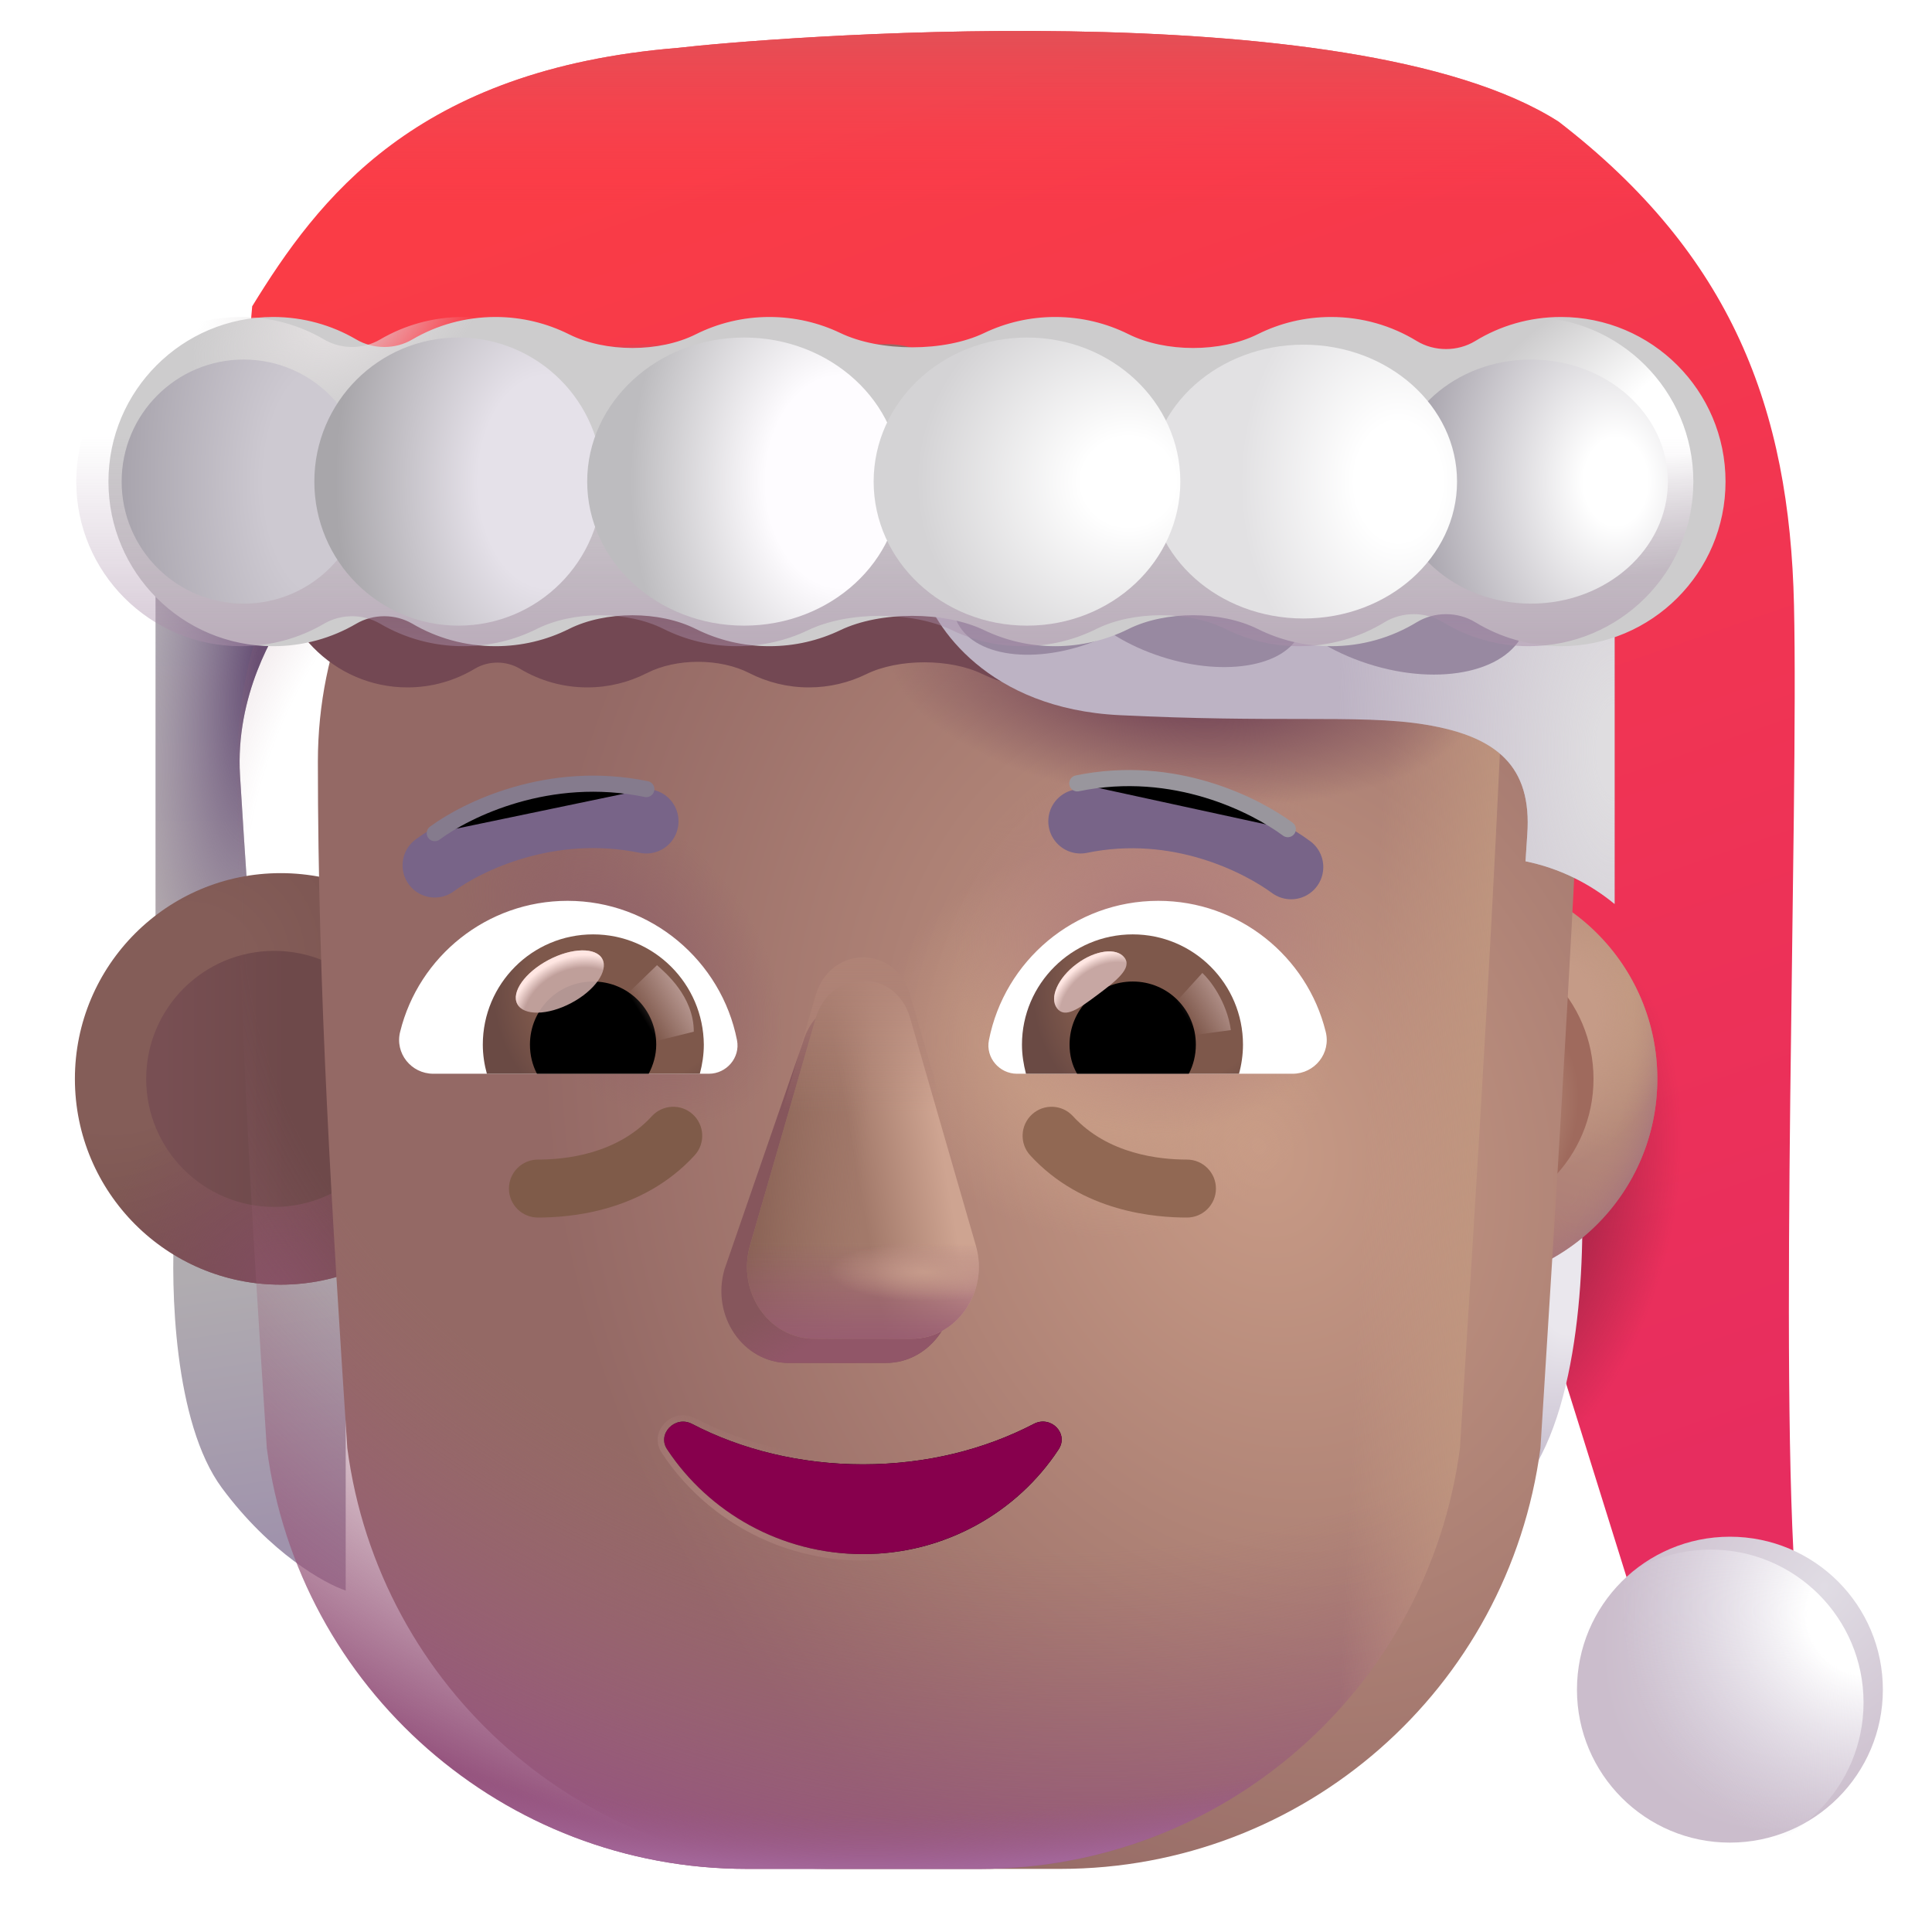 <svg viewBox="1 1 30 30" xmlns="http://www.w3.org/2000/svg">
<g filter="url(#filter0_ii_3987_24181)">
<path d="M11.532 2.243C7.443 2.575 5.938 4.593 4.916 6.256L4.746 8.214L19.725 9.956L23.246 16.346L26.352 26.294H28.893C28.619 22.919 28.929 14.099 28.857 10.894C28.789 7.847 27.892 5.46 25.202 3.389C21.963 1.318 12.729 2.102 11.532 2.243Z" fill="url(#paint0_linear_3987_24181)"/>
<path d="M11.532 2.243C7.443 2.575 5.938 4.593 4.916 6.256L4.746 8.214L19.725 9.956L23.246 16.346L26.352 26.294H28.893C28.619 22.919 28.929 14.099 28.857 10.894C28.789 7.847 27.892 5.46 25.202 3.389C21.963 1.318 12.729 2.102 11.532 2.243Z" fill="url(#paint1_linear_3987_24181)"/>
<path d="M11.532 2.243C7.443 2.575 5.938 4.593 4.916 6.256L4.746 8.214L19.725 9.956L23.246 16.346L26.352 26.294H28.893C28.619 22.919 28.929 14.099 28.857 10.894C28.789 7.847 27.892 5.46 25.202 3.389C21.963 1.318 12.729 2.102 11.532 2.243Z" fill="url(#paint2_radial_3987_24181)"/>
</g>
<path d="M4.727 13.042C4.652 11.805 5.256 10.805 5.501 10.472L3.415 9.323V16.761H4.977C4.925 16.037 4.802 14.28 4.727 13.042Z" fill="url(#paint3_linear_3987_24181)"/>
<path d="M4.727 13.042C4.652 11.805 5.256 10.805 5.501 10.472L3.415 9.323V16.761H4.977C4.925 16.037 4.802 14.28 4.727 13.042Z" fill="url(#paint4_radial_3987_24181)"/>
<path d="M22.632 25.68L22.687 20.117L25.5 18.648C25.625 19.659 25.662 22.161 24.937 23.586C24.212 25.011 23.091 25.565 22.632 25.68Z" fill="url(#paint5_radial_3987_24181)"/>
<path d="M22.632 25.68L22.687 20.117L25.5 18.648C25.625 19.659 25.662 22.161 24.937 23.586C24.212 25.011 23.091 25.565 22.632 25.68Z" fill="url(#paint6_radial_3987_24181)"/>
<path d="M4.446 24.105C3.696 23.092 3.65 20.985 3.708 20.058H6.368V25.698C6.04 25.589 5.196 25.117 4.446 24.105Z" fill="url(#paint7_linear_3987_24181)"/>
<g filter="url(#filter1_i_3987_24181)">
<circle cx="27.562" cy="27.437" r="2.375" fill="url(#paint8_radial_3987_24181)"/>
</g>
<circle cx="27.562" cy="27.437" r="2.375" fill="url(#paint9_radial_3987_24181)"/>
<g filter="url(#filter2_i_3987_24181)">
<circle cx="5.258" cy="17.753" r="3.195" fill="url(#paint10_radial_3987_24181)"/>
<circle cx="5.258" cy="17.753" r="3.195" fill="url(#paint11_radial_3987_24181)"/>
</g>
<circle cx="23.54" cy="17.753" r="3.195" fill="url(#paint12_radial_3987_24181)"/>
<circle cx="23.54" cy="17.753" r="3.195" fill="url(#paint13_radial_3987_24181)"/>
<circle cx="23.54" cy="17.753" r="3.195" fill="url(#paint14_radial_3987_24181)"/>
<g filter="url(#filter3_f_3987_24181)">
<circle cx="5.258" cy="17.753" r="1.988" fill="url(#paint15_linear_3987_24181)"/>
</g>
<g filter="url(#filter4_f_3987_24181)">
<circle cx="23.54" cy="17.753" r="2.204" fill="url(#paint16_radial_3987_24181)"/>
</g>
<g filter="url(#filter5_i_3987_24181)">
<path d="M5.143 23.486C5.637 27.231 8.824 30.02 12.597 30.02H16.216C19.989 30.02 23.177 27.231 23.67 23.486C23.896 19.872 24.124 16.274 24.292 12.662C24.272 11.191 23.112 9.977 21.647 9.915H18.961C17.129 9.915 15.471 8.835 14.718 7.147C14.525 6.664 14.057 6.345 13.538 6.345H11.096C7.556 6.345 4.686 9.246 4.686 12.827C4.686 16.396 4.909 19.908 5.143 23.486Z" fill="url(#paint17_radial_3987_24181)"/>
</g>
<path d="M5.143 23.486C5.637 27.231 8.824 30.02 12.597 30.02H16.216C19.989 30.02 23.177 27.231 23.67 23.486C23.896 19.872 24.124 16.274 24.292 12.662C24.272 11.191 23.112 9.977 21.647 9.915H18.961C17.129 9.915 15.471 8.835 14.718 7.147C14.525 6.664 14.057 6.345 13.538 6.345H11.096C7.556 6.345 4.686 9.246 4.686 12.827C4.686 16.396 4.909 19.908 5.143 23.486Z" fill="url(#paint18_radial_3987_24181)"/>
<path d="M5.143 23.486C5.637 27.231 8.824 30.02 12.597 30.02H16.216C19.989 30.02 23.177 27.231 23.67 23.486C23.896 19.872 24.124 16.274 24.292 12.662C24.272 11.191 23.112 9.977 21.647 9.915H18.961C17.129 9.915 15.471 8.835 14.718 7.147C14.525 6.664 14.057 6.345 13.538 6.345H11.096C7.556 6.345 4.686 9.246 4.686 12.827C4.686 16.396 4.909 19.908 5.143 23.486Z" fill="url(#paint19_linear_3987_24181)"/>
<path d="M5.143 23.486C5.637 27.231 8.824 30.02 12.597 30.02H16.216C19.989 30.02 23.177 27.231 23.67 23.486C23.896 19.872 24.124 16.274 24.292 12.662C24.272 11.191 23.112 9.977 21.647 9.915H18.961C17.129 9.915 15.471 8.835 14.718 7.147C14.525 6.664 14.057 6.345 13.538 6.345H11.096C7.556 6.345 4.686 9.246 4.686 12.827C4.686 16.396 4.909 19.908 5.143 23.486Z" fill="url(#paint20_radial_3987_24181)"/>
<path d="M5.143 23.486C5.637 27.231 8.824 30.02 12.597 30.02H16.216C19.989 30.02 23.177 27.231 23.67 23.486C23.896 19.872 24.124 16.274 24.292 12.662C24.272 11.191 23.112 9.977 21.647 9.915H18.961C17.129 9.915 15.471 8.835 14.718 7.147C14.525 6.664 14.057 6.345 13.538 6.345H11.096C7.556 6.345 4.686 9.246 4.686 12.827C4.686 16.396 4.909 19.908 5.143 23.486Z" fill="url(#paint21_radial_3987_24181)"/>
<path d="M5.143 23.486C5.637 27.231 8.824 30.02 12.597 30.02H16.216C19.989 30.02 23.177 27.231 23.67 23.486C23.896 19.872 24.124 16.274 24.292 12.662C24.272 11.191 23.112 9.977 21.647 9.915H18.961C17.129 9.915 15.471 8.835 14.718 7.147C14.525 6.664 14.057 6.345 13.538 6.345H11.096C7.556 6.345 4.686 9.246 4.686 12.827C4.686 16.396 4.909 19.908 5.143 23.486Z" fill="url(#paint22_radial_3987_24181)"/>
<path d="M5.143 23.486C5.637 27.231 8.824 30.02 12.597 30.02H16.216C19.989 30.02 23.177 27.231 23.67 23.486C23.896 19.872 24.124 16.274 24.292 12.662C24.272 11.191 23.112 9.977 21.647 9.915H18.961C17.129 9.915 15.471 8.835 14.718 7.147C14.525 6.664 14.057 6.345 13.538 6.345H11.096C7.556 6.345 4.686 9.246 4.686 12.827C4.686 16.396 4.909 19.908 5.143 23.486Z" fill="url(#paint23_radial_3987_24181)"/>
<path d="M5.143 23.486C5.637 27.231 8.824 30.02 12.597 30.02H16.216C19.989 30.02 23.177 27.231 23.67 23.486C23.896 19.872 24.124 16.274 24.292 12.662C24.272 11.191 23.112 9.977 21.647 9.915H18.961C17.129 9.915 15.471 8.835 14.718 7.147C14.525 6.664 14.057 6.345 13.538 6.345H11.096C7.556 6.345 4.686 9.246 4.686 12.827C4.686 16.396 4.909 19.908 5.143 23.486Z" fill="url(#paint24_radial_3987_24181)"/>
<g filter="url(#filter6_f_3987_24181)">
<path d="M13.467 17.187L12.249 20.713C12.041 21.439 12.54 22.164 13.248 22.164H14.756C15.463 22.164 15.963 21.427 15.755 20.713L14.735 17.187C14.517 16.405 13.696 16.405 13.467 17.187Z" fill="#86565C"/>
<path d="M13.467 17.187L12.249 20.713C12.041 21.439 12.54 22.164 13.248 22.164H14.756C15.463 22.164 15.963 21.427 15.755 20.713L14.735 17.187C14.517 16.405 13.696 16.405 13.467 17.187Z" fill="url(#paint25_linear_3987_24181)"/>
</g>
<g filter="url(#filter7_f_3987_24181)">
<path d="M13.666 16.811L12.647 20.337C12.439 21.063 12.938 21.788 13.645 21.788H15.154C15.861 21.788 16.361 21.052 16.152 20.337L15.133 16.811C14.915 16.03 13.895 16.03 13.666 16.811Z" fill="url(#paint26_linear_3987_24181)"/>
<path d="M13.666 16.811L12.647 20.337C12.439 21.063 12.938 21.788 13.645 21.788H15.154C15.861 21.788 16.361 21.052 16.152 20.337L15.133 16.811C14.915 16.03 13.895 16.03 13.666 16.811Z" fill="url(#paint27_linear_3987_24181)"/>
<path d="M13.666 16.811L12.647 20.337C12.439 21.063 12.938 21.788 13.645 21.788H15.154C15.861 21.788 16.361 21.052 16.152 20.337L15.133 16.811C14.915 16.03 13.895 16.03 13.666 16.811Z" fill="url(#paint28_linear_3987_24181)"/>
<path d="M13.666 16.811L12.647 20.337C12.439 21.063 12.938 21.788 13.645 21.788H15.154C15.861 21.788 16.361 21.052 16.152 20.337L15.133 16.811C14.915 16.03 13.895 16.03 13.666 16.811Z" fill="url(#paint29_radial_3987_24181)"/>
</g>
<g filter="url(#filter8_f_3987_24181)">
<path d="M13.666 16.453L12.647 19.979C12.439 20.704 12.938 21.43 13.645 21.43H15.154C15.861 21.43 16.361 20.693 16.152 19.979L15.133 16.453C14.915 15.671 13.895 15.671 13.666 16.453Z" fill="url(#paint30_linear_3987_24181)"/>
</g>
<g filter="url(#filter9_f_3987_24181)">
<path d="M14.399 23.738C13.426 23.738 12.511 23.509 11.741 23.108C11.479 22.975 11.196 23.271 11.362 23.509C12.004 24.483 13.124 25.132 14.399 25.132C15.674 25.132 16.794 24.483 17.436 23.509C17.602 23.261 17.32 22.975 17.057 23.108C16.288 23.509 15.382 23.738 14.399 23.738Z" stroke="url(#paint31_radial_3987_24181)" stroke-width="0.2"/>
</g>
<path d="M14.399 23.738C13.426 23.738 12.511 23.509 11.741 23.108C11.479 22.975 11.196 23.271 11.362 23.509C12.004 24.483 13.124 25.132 14.399 25.132C15.674 25.132 16.794 24.483 17.436 23.509C17.602 23.261 17.32 22.975 17.057 23.108C16.288 23.509 15.382 23.738 14.399 23.738Z" fill="#87004D"/>
<path d="M18.986 14.988C20.239 14.988 21.297 15.852 21.585 17.019C21.671 17.354 21.414 17.673 21.072 17.673H16.792C16.519 17.673 16.302 17.424 16.356 17.151C16.597 15.922 17.679 14.988 18.986 14.988Z" fill="white"/>
<path d="M18.589 15.509C19.538 15.509 20.301 16.28 20.301 17.221C20.301 17.377 20.278 17.533 20.239 17.673H16.931C16.893 17.525 16.869 17.377 16.869 17.221C16.869 16.28 17.64 15.509 18.589 15.509Z" fill="url(#paint32_radial_3987_24181)"/>
<path d="M17.608 17.221C17.608 16.677 18.044 16.241 18.589 16.241C19.134 16.241 19.569 16.677 19.569 17.221C19.569 17.385 19.53 17.54 19.46 17.673H17.725C17.647 17.54 17.608 17.385 17.608 17.221Z" fill="black"/>
<g filter="url(#filter10_f_3987_24181)">
<path d="M18.462 15.872C18.584 16.035 18.329 16.233 18.039 16.45C17.75 16.666 17.535 16.819 17.413 16.656C17.291 16.493 17.427 16.185 17.717 15.969C18.006 15.752 18.34 15.709 18.462 15.872Z" fill="#C7A7A3"/>
<path d="M18.462 15.872C18.584 16.035 18.329 16.233 18.039 16.45C17.75 16.666 17.535 16.819 17.413 16.656C17.291 16.493 17.427 16.185 17.717 15.969C18.006 15.752 18.34 15.709 18.462 15.872Z" fill="url(#paint33_radial_3987_24181)"/>
</g>
<g filter="url(#filter11_f_3987_24181)">
<path d="M20.113 16.995C20.05 16.553 19.791 16.22 19.67 16.108L19.172 16.655L19.396 17.092L20.113 16.995Z" fill="url(#paint34_linear_3987_24181)"/>
</g>
<path d="M9.813 14.988C8.56 14.988 7.502 15.852 7.214 17.019C7.128 17.354 7.385 17.673 7.728 17.673H12.008C12.28 17.673 12.498 17.424 12.444 17.151C12.202 15.922 11.113 14.988 9.813 14.988Z" fill="white"/>
<path d="M10.21 15.509C9.26 15.509 8.497 16.28 8.497 17.221C8.497 17.377 8.521 17.533 8.56 17.673H11.867C11.906 17.525 11.929 17.377 11.929 17.221C11.922 16.28 11.159 15.509 10.21 15.509Z" fill="url(#paint35_radial_3987_24181)"/>
<path d="M11.19 17.221C11.19 16.677 10.754 16.241 10.209 16.241C9.664 16.241 9.229 16.677 9.229 17.221C9.229 17.385 9.268 17.54 9.338 17.673H11.073C11.143 17.54 11.19 17.385 11.19 17.221Z" fill="black"/>
<g filter="url(#filter12_f_3987_24181)">
<path d="M11.773 17.02C11.773 16.467 11.324 16.098 11.202 15.987L10.649 16.521L10.989 17.214L11.773 17.02Z" fill="url(#paint36_linear_3987_24181)"/>
</g>
<g filter="url(#filter13_f_3987_24181)">
<ellipse cx="9.693" cy="16.241" rx="0.747" ry="0.378" transform="rotate(-27.914 9.693 16.241)" fill="#C7A7A3" fill-opacity="0.9"/>
<ellipse cx="9.693" cy="16.241" rx="0.747" ry="0.378" transform="rotate(-27.914 9.693 16.241)" fill="url(#paint37_radial_3987_24181)"/>
</g>
<g filter="url(#filter14_i_3987_24181)">
<path d="M7.751 13.937C8.246 13.572 9.521 12.941 11.036 13.253" stroke="#786488" stroke-linecap="round"/>
</g>
<g filter="url(#filter15_f_3987_24181)">
<path d="M7.751 13.937C8.246 13.572 9.521 12.941 11.036 13.253" stroke="#857B8D" stroke-width="0.25" stroke-linecap="round"/>
</g>
<g filter="url(#filter16_i_3987_24181)">
<path d="M21.048 13.964C20.553 13.6 19.294 12.941 17.778 13.253" stroke="#786488" stroke-linecap="round"/>
</g>
<g filter="url(#filter17_f_3987_24181)">
<path d="M20.997 13.875C20.502 13.51 19.243 12.851 17.728 13.164" stroke="#99969D" stroke-width="0.25" stroke-linecap="round"/>
</g>
<path fill-rule="evenodd" clip-rule="evenodd" d="M11.758 18.304C11.941 18.472 11.954 18.757 11.786 18.94C10.972 19.829 9.826 19.906 9.353 19.906C9.104 19.906 8.903 19.705 8.903 19.456C8.903 19.208 9.104 19.006 9.353 19.006C9.77 19.006 10.577 18.927 11.122 18.332C11.29 18.149 11.575 18.136 11.758 18.304Z" fill="#7F5B49"/>
<path fill-rule="evenodd" clip-rule="evenodd" d="M17.025 18.304C16.842 18.472 16.829 18.757 16.997 18.94C17.811 19.829 18.957 19.906 19.431 19.906C19.679 19.906 19.881 19.705 19.881 19.456C19.881 19.208 19.679 19.006 19.431 19.006C19.014 19.006 18.206 18.927 17.661 18.332C17.493 18.149 17.209 18.136 17.025 18.304Z" fill="#916853"/>
<g filter="url(#filter18_f_3987_24181)">
<path d="M9.075 11.385C8.861 11.257 8.585 11.257 8.371 11.385C8.064 11.569 7.707 11.674 7.326 11.674C6.184 11.674 5.258 10.727 5.258 9.558C5.258 8.39 6.184 7.442 7.326 7.442C7.707 7.442 8.064 7.548 8.371 7.732C8.585 7.86 8.861 7.86 9.075 7.732C9.382 7.548 9.739 7.442 10.12 7.442C10.452 7.442 10.766 7.522 11.044 7.665C11.501 7.899 12.178 7.899 12.636 7.665C12.914 7.522 13.228 7.442 13.56 7.442C13.879 7.442 14.182 7.516 14.452 7.649C14.952 7.894 15.758 7.894 16.258 7.649C16.528 7.516 16.831 7.442 17.15 7.442C17.481 7.442 17.793 7.522 18.071 7.663C18.535 7.9 19.231 7.9 19.695 7.663C19.973 7.522 20.285 7.442 20.616 7.442C21.01 7.442 21.378 7.555 21.692 7.751C21.913 7.889 22.206 7.889 22.427 7.751C22.741 7.555 23.109 7.442 23.503 7.442C24.645 7.442 25.571 8.39 25.571 9.558C25.571 10.727 24.645 11.674 23.503 11.674C23.109 11.674 22.741 11.562 22.427 11.366C22.206 11.227 21.913 11.227 21.692 11.366C21.378 11.562 21.01 11.674 20.616 11.674C20.285 11.674 19.973 11.595 19.695 11.453C19.231 11.217 18.535 11.217 18.071 11.453C17.793 11.595 17.481 11.674 17.15 11.674C16.831 11.674 16.528 11.6 16.258 11.468C15.758 11.223 14.952 11.223 14.452 11.468C14.182 11.6 13.879 11.674 13.56 11.674C13.228 11.674 12.914 11.594 12.636 11.452C12.178 11.218 11.501 11.218 11.044 11.452C10.766 11.594 10.452 11.674 10.12 11.674C9.739 11.674 9.382 11.569 9.075 11.385Z" fill="#734853"/>
</g>
<g filter="url(#filter19_i_3987_24181)">
<path d="M14.821 10.355C14.993 10.98 15.846 12.255 17.883 12.355C19.067 12.413 19.964 12.414 20.684 12.414C21.515 12.415 22.111 12.415 22.641 12.503C23.728 12.683 24.294 13.136 24.215 14.214C24.206 14.346 24.197 14.483 24.188 14.624C24.706 14.73 25.178 14.962 25.571 15.286V9.23H14.821V10.355Z" fill="#BDB3C4"/>
<path d="M14.821 10.355C14.993 10.98 15.846 12.255 17.883 12.355C19.067 12.413 19.964 12.414 20.684 12.414C21.515 12.415 22.111 12.415 22.641 12.503C23.728 12.683 24.294 13.136 24.215 14.214C24.206 14.346 24.197 14.483 24.188 14.624C24.706 14.73 25.178 14.962 25.571 15.286V9.23H14.821V10.355Z" fill="url(#paint38_radial_3987_24181)"/>
</g>
<g filter="url(#filter20_f_3987_24181)">
<ellipse cx="19.363" cy="10.181" rx="1.068" ry="1.936" transform="rotate(-72.126 19.363 10.181)" fill="#9889A1"/>
</g>
<g filter="url(#filter21_f_3987_24181)">
<ellipse cx="17.634" cy="9.881" rx="1.136" ry="1.936" transform="rotate(-112.601 17.634 9.881)" fill="#9889A1"/>
</g>
<g filter="url(#filter22_f_3987_24181)">
<ellipse cx="22.635" cy="10.088" rx="1.281" ry="2.154" transform="rotate(-72.126 22.635 10.088)" fill="#9889A1"/>
</g>
<g filter="url(#filter23_iii_3987_24181)">
<path d="M6.903 10.685C6.638 10.53 6.297 10.53 6.032 10.685C5.653 10.907 5.212 11.034 4.741 11.034C3.329 11.034 2.184 9.89 2.184 8.478C2.184 7.066 3.329 5.922 4.741 5.922C5.212 5.922 5.653 6.049 6.032 6.271C6.297 6.427 6.638 6.427 6.903 6.271C7.281 6.049 7.723 5.922 8.194 5.922C8.604 5.922 8.992 6.019 9.336 6.191C9.901 6.474 10.739 6.474 11.304 6.191C11.648 6.019 12.036 5.922 12.446 5.922C12.841 5.922 13.215 6.011 13.549 6.171C14.167 6.467 15.164 6.467 15.782 6.171C16.116 6.011 16.489 5.922 16.884 5.922C17.293 5.922 17.68 6.018 18.023 6.189C18.596 6.475 19.457 6.475 20.031 6.189C20.373 6.018 20.76 5.922 21.169 5.922C21.656 5.922 22.111 6.058 22.499 6.295C22.773 6.462 23.134 6.462 23.408 6.295C23.795 6.058 24.251 5.922 24.738 5.922C26.149 5.922 27.294 7.066 27.294 8.478C27.294 9.89 26.149 11.034 24.738 11.034C24.251 11.034 23.795 10.898 23.408 10.662C23.134 10.495 22.773 10.495 22.499 10.662C22.111 10.898 21.656 11.034 21.169 11.034C20.76 11.034 20.373 10.938 20.031 10.767C19.457 10.482 18.596 10.482 18.023 10.767C17.68 10.938 17.293 11.034 16.884 11.034C16.489 11.034 16.116 10.945 15.782 10.785C15.164 10.489 14.167 10.489 13.549 10.785C13.215 10.945 12.841 11.034 12.446 11.034C12.036 11.034 11.648 10.938 11.304 10.766C10.739 10.483 9.901 10.483 9.336 10.766C8.992 10.938 8.604 11.034 8.194 11.034C7.723 11.034 7.281 10.907 6.903 10.685Z" fill="#CDCCCD"/>
</g>
<path d="M6.903 10.685C6.638 10.53 6.297 10.53 6.032 10.685C5.653 10.907 5.212 11.034 4.741 11.034C3.329 11.034 2.184 9.89 2.184 8.478C2.184 7.066 3.329 5.922 4.741 5.922C5.212 5.922 5.653 6.049 6.032 6.271C6.297 6.427 6.638 6.427 6.903 6.271C7.281 6.049 7.723 5.922 8.194 5.922C8.604 5.922 8.992 6.019 9.336 6.191C9.901 6.474 10.739 6.474 11.304 6.191C11.648 6.019 12.036 5.922 12.446 5.922C12.841 5.922 13.215 6.011 13.549 6.171C14.167 6.467 15.164 6.467 15.782 6.171C16.116 6.011 16.489 5.922 16.884 5.922C17.293 5.922 17.68 6.018 18.023 6.189C18.596 6.475 19.457 6.475 20.031 6.189C20.373 6.018 20.76 5.922 21.169 5.922C21.656 5.922 22.111 6.058 22.499 6.295C22.773 6.462 23.134 6.462 23.408 6.295C23.795 6.058 24.251 5.922 24.738 5.922C26.149 5.922 27.294 7.066 27.294 8.478C27.294 9.89 26.149 11.034 24.738 11.034C24.251 11.034 23.795 10.898 23.408 10.662C23.134 10.495 22.773 10.495 22.499 10.662C22.111 10.898 21.656 11.034 21.169 11.034C20.76 11.034 20.373 10.938 20.031 10.767C19.457 10.482 18.596 10.482 18.023 10.767C17.68 10.938 17.293 11.034 16.884 11.034C16.489 11.034 16.116 10.945 15.782 10.785C15.164 10.489 14.167 10.489 13.549 10.785C13.215 10.945 12.841 11.034 12.446 11.034C12.036 11.034 11.648 10.938 11.304 10.766C10.739 10.483 9.901 10.483 9.336 10.766C8.992 10.938 8.604 11.034 8.194 11.034C7.723 11.034 7.281 10.907 6.903 10.685Z" fill="url(#paint39_radial_3987_24181)"/>
<path d="M6.903 10.685C6.638 10.53 6.297 10.53 6.032 10.685C5.653 10.907 5.212 11.034 4.741 11.034C3.329 11.034 2.184 9.89 2.184 8.478C2.184 7.066 3.329 5.922 4.741 5.922C5.212 5.922 5.653 6.049 6.032 6.271C6.297 6.427 6.638 6.427 6.903 6.271C7.281 6.049 7.723 5.922 8.194 5.922C8.604 5.922 8.992 6.019 9.336 6.191C9.901 6.474 10.739 6.474 11.304 6.191C11.648 6.019 12.036 5.922 12.446 5.922C12.841 5.922 13.215 6.011 13.549 6.171C14.167 6.467 15.164 6.467 15.782 6.171C16.116 6.011 16.489 5.922 16.884 5.922C17.293 5.922 17.68 6.018 18.023 6.189C18.596 6.475 19.457 6.475 20.031 6.189C20.373 6.018 20.76 5.922 21.169 5.922C21.656 5.922 22.111 6.058 22.499 6.295C22.773 6.462 23.134 6.462 23.408 6.295C23.795 6.058 24.251 5.922 24.738 5.922C26.149 5.922 27.294 7.066 27.294 8.478C27.294 9.89 26.149 11.034 24.738 11.034C24.251 11.034 23.795 10.898 23.408 10.662C23.134 10.495 22.773 10.495 22.499 10.662C22.111 10.898 21.656 11.034 21.169 11.034C20.76 11.034 20.373 10.938 20.031 10.767C19.457 10.482 18.596 10.482 18.023 10.767C17.68 10.938 17.293 11.034 16.884 11.034C16.489 11.034 16.116 10.945 15.782 10.785C15.164 10.489 14.167 10.489 13.549 10.785C13.215 10.945 12.841 11.034 12.446 11.034C12.036 11.034 11.648 10.938 11.304 10.766C10.739 10.483 9.901 10.483 9.336 10.766C8.992 10.938 8.604 11.034 8.194 11.034C7.723 11.034 7.281 10.907 6.903 10.685Z" fill="url(#paint40_radial_3987_24181)"/>
<path d="M6.903 10.685C6.638 10.53 6.297 10.53 6.032 10.685C5.653 10.907 5.212 11.034 4.741 11.034C3.329 11.034 2.184 9.89 2.184 8.478C2.184 7.066 3.329 5.922 4.741 5.922C5.212 5.922 5.653 6.049 6.032 6.271C6.297 6.427 6.638 6.427 6.903 6.271C7.281 6.049 7.723 5.922 8.194 5.922C8.604 5.922 8.992 6.019 9.336 6.191C9.901 6.474 10.739 6.474 11.304 6.191C11.648 6.019 12.036 5.922 12.446 5.922C12.841 5.922 13.215 6.011 13.549 6.171C14.167 6.467 15.164 6.467 15.782 6.171C16.116 6.011 16.489 5.922 16.884 5.922C17.293 5.922 17.68 6.018 18.023 6.189C18.596 6.475 19.457 6.475 20.031 6.189C20.373 6.018 20.76 5.922 21.169 5.922C21.656 5.922 22.111 6.058 22.499 6.295C22.773 6.462 23.134 6.462 23.408 6.295C23.795 6.058 24.251 5.922 24.738 5.922C26.149 5.922 27.294 7.066 27.294 8.478C27.294 9.89 26.149 11.034 24.738 11.034C24.251 11.034 23.795 10.898 23.408 10.662C23.134 10.495 22.773 10.495 22.499 10.662C22.111 10.898 21.656 11.034 21.169 11.034C20.76 11.034 20.373 10.938 20.031 10.767C19.457 10.482 18.596 10.482 18.023 10.767C17.68 10.938 17.293 11.034 16.884 11.034C16.489 11.034 16.116 10.945 15.782 10.785C15.164 10.489 14.167 10.489 13.549 10.785C13.215 10.945 12.841 11.034 12.446 11.034C12.036 11.034 11.648 10.938 11.304 10.766C10.739 10.483 9.901 10.483 9.336 10.766C8.992 10.938 8.604 11.034 8.194 11.034C7.723 11.034 7.281 10.907 6.903 10.685Z" fill="url(#paint41_linear_3987_24181)"/>
<g filter="url(#filter24_f_3987_24181)">
<circle cx="4.784" cy="8.478" r="1.895" fill="url(#paint42_radial_3987_24181)"/>
</g>
<g filter="url(#filter25_f_3987_24181)">
<circle cx="8.118" cy="8.478" r="2.237" fill="url(#paint43_radial_3987_24181)"/>
</g>
<g filter="url(#filter26_f_3987_24181)">
<ellipse cx="12.554" cy="8.478" rx="2.436" ry="2.237" fill="url(#paint44_radial_3987_24181)"/>
</g>
<g filter="url(#filter27_f_3987_24181)">
<ellipse cx="24.773" cy="8.478" rx="2.126" ry="1.895" fill="url(#paint45_radial_3987_24181)"/>
</g>
<g filter="url(#filter28_f_3987_24181)">
<ellipse cx="21.24" cy="8.478" rx="2.385" ry="2.126" fill="url(#paint46_radial_3987_24181)"/>
</g>
<g filter="url(#filter29_f_3987_24181)">
<ellipse cx="16.947" cy="8.478" rx="2.381" ry="2.237" fill="url(#paint47_radial_3987_24181)"/>
</g>
<defs>
<filter id="filter0_ii_3987_24181" x="4.246" y="1.481" width="25.147" height="24.814" filterUnits="userSpaceOnUse" color-interpolation-filters="sRGB">
<feFlood flood-opacity="0" result="BackgroundImageFix"/>
<feBlend mode="normal" in="SourceGraphic" in2="BackgroundImageFix" result="shape"/>
<feColorMatrix in="SourceAlpha" type="matrix" values="0 0 0 0 0 0 0 0 0 0 0 0 0 0 0 0 0 0 127 0" result="hardAlpha"/>
<feOffset dx="0.5" dy="-0.5"/>
<feGaussianBlur stdDeviation="0.5"/>
<feComposite in2="hardAlpha" operator="arithmetic" k2="-1" k3="1"/>
<feColorMatrix type="matrix" values="0 0 0 0 0.565 0 0 0 0 0.09 0 0 0 0 0.271 0 0 0 1 0"/>
<feBlend mode="normal" in2="shape" result="effect1_innerShadow_3987_24181"/>
<feColorMatrix in="SourceAlpha" type="matrix" values="0 0 0 0 0 0 0 0 0 0 0 0 0 0 0 0 0 0 127 0" result="hardAlpha"/>
<feOffset dx="-0.5"/>
<feGaussianBlur stdDeviation="0.75"/>
<feComposite in2="hardAlpha" operator="arithmetic" k2="-1" k3="1"/>
<feColorMatrix type="matrix" values="0 0 0 0 0.996 0 0 0 0 0.384 0 0 0 0 0.408 0 0 0 1 0"/>
<feBlend mode="normal" in2="effect1_innerShadow_3987_24181" result="effect2_innerShadow_3987_24181"/>
</filter>
<filter id="filter1_i_3987_24181" x="25.187" y="24.862" width="5.05" height="4.95" filterUnits="userSpaceOnUse" color-interpolation-filters="sRGB">
<feFlood flood-opacity="0" result="BackgroundImageFix"/>
<feBlend mode="normal" in="SourceGraphic" in2="BackgroundImageFix" result="shape"/>
<feColorMatrix in="SourceAlpha" type="matrix" values="0 0 0 0 0 0 0 0 0 0 0 0 0 0 0 0 0 0 127 0" result="hardAlpha"/>
<feOffset dx="0.3" dy="-0.2"/>
<feGaussianBlur stdDeviation="0.625"/>
<feComposite in2="hardAlpha" operator="arithmetic" k2="-1" k3="1"/>
<feColorMatrix type="matrix" values="0 0 0 0 0.573 0 0 0 0 0.475 0 0 0 0 0.647 0 0 0 1 0"/>
<feBlend mode="normal" in2="shape" result="effect1_innerShadow_3987_24181"/>
</filter>
<filter id="filter2_i_3987_24181" x="2.063" y="14.558" width="6.491" height="6.391" filterUnits="userSpaceOnUse" color-interpolation-filters="sRGB">
<feFlood flood-opacity="0" result="BackgroundImageFix"/>
<feBlend mode="normal" in="SourceGraphic" in2="BackgroundImageFix" result="shape"/>
<feColorMatrix in="SourceAlpha" type="matrix" values="0 0 0 0 0 0 0 0 0 0 0 0 0 0 0 0 0 0 127 0" result="hardAlpha"/>
<feOffset dx="0.1"/>
<feGaussianBlur stdDeviation="0.125"/>
<feComposite in2="hardAlpha" operator="arithmetic" k2="-1" k3="1"/>
<feColorMatrix type="matrix" values="0 0 0 0 0.62 0 0 0 0 0.467 0 0 0 0 0.408 0 0 0 1 0"/>
<feBlend mode="normal" in2="shape" result="effect1_innerShadow_3987_24181"/>
</filter>
<filter id="filter3_f_3987_24181" x="2.87" y="15.365" width="4.777" height="4.777" filterUnits="userSpaceOnUse" color-interpolation-filters="sRGB">
<feFlood flood-opacity="0" result="BackgroundImageFix"/>
<feBlend mode="normal" in="SourceGraphic" in2="BackgroundImageFix" result="shape"/>
<feGaussianBlur stdDeviation="0.2" result="effect1_foregroundBlur_3987_24181"/>
</filter>
<filter id="filter4_f_3987_24181" x="20.836" y="15.05" width="5.407" height="5.407" filterUnits="userSpaceOnUse" color-interpolation-filters="sRGB">
<feFlood flood-opacity="0" result="BackgroundImageFix"/>
<feBlend mode="normal" in="SourceGraphic" in2="BackgroundImageFix" result="shape"/>
<feGaussianBlur stdDeviation="0.25" result="effect1_foregroundBlur_3987_24181"/>
</filter>
<filter id="filter5_i_3987_24181" x="4.686" y="6.345" width="20.606" height="23.675" filterUnits="userSpaceOnUse" color-interpolation-filters="sRGB">
<feFlood flood-opacity="0" result="BackgroundImageFix"/>
<feBlend mode="normal" in="SourceGraphic" in2="BackgroundImageFix" result="shape"/>
<feColorMatrix in="SourceAlpha" type="matrix" values="0 0 0 0 0 0 0 0 0 0 0 0 0 0 0 0 0 0 127 0" result="hardAlpha"/>
<feOffset dx="1.25"/>
<feGaussianBlur stdDeviation="0.5"/>
<feComposite in2="hardAlpha" operator="arithmetic" k2="-1" k3="1"/>
<feColorMatrix type="matrix" values="0 0 0 0 0.608 0 0 0 0 0.455 0 0 0 0 0.404 0 0 0 1 0"/>
<feBlend mode="normal" in2="shape" result="effect1_innerShadow_3987_24181"/>
</filter>
<filter id="filter6_f_3987_24181" x="11.451" y="15.851" width="5.101" height="7.063" filterUnits="userSpaceOnUse" color-interpolation-filters="sRGB">
<feFlood flood-opacity="0" result="BackgroundImageFix"/>
<feBlend mode="normal" in="SourceGraphic" in2="BackgroundImageFix" result="shape"/>
<feGaussianBlur stdDeviation="0.375" result="effect1_foregroundBlur_3987_24181"/>
</filter>
<filter id="filter7_f_3987_24181" x="12.399" y="16.025" width="4.001" height="5.963" filterUnits="userSpaceOnUse" color-interpolation-filters="sRGB">
<feFlood flood-opacity="0" result="BackgroundImageFix"/>
<feBlend mode="normal" in="SourceGraphic" in2="BackgroundImageFix" result="shape"/>
<feGaussianBlur stdDeviation="0.1" result="effect1_foregroundBlur_3987_24181"/>
</filter>
<filter id="filter8_f_3987_24181" x="12.399" y="15.667" width="4.001" height="5.963" filterUnits="userSpaceOnUse" color-interpolation-filters="sRGB">
<feFlood flood-opacity="0" result="BackgroundImageFix"/>
<feBlend mode="normal" in="SourceGraphic" in2="BackgroundImageFix" result="shape"/>
<feGaussianBlur stdDeviation="0.1" result="effect1_foregroundBlur_3987_24181"/>
</filter>
<filter id="filter9_f_3987_24181" x="11.112" y="22.874" width="6.574" height="2.458" filterUnits="userSpaceOnUse" color-interpolation-filters="sRGB">
<feFlood flood-opacity="0" result="BackgroundImageFix"/>
<feBlend mode="normal" in="SourceGraphic" in2="BackgroundImageFix" result="shape"/>
<feGaussianBlur stdDeviation="0.05" result="effect1_foregroundBlur_3987_24181"/>
</filter>
<filter id="filter10_f_3987_24181" x="17.268" y="15.673" width="1.325" height="1.151" filterUnits="userSpaceOnUse" color-interpolation-filters="sRGB">
<feFlood flood-opacity="0" result="BackgroundImageFix"/>
<feBlend mode="normal" in="SourceGraphic" in2="BackgroundImageFix" result="shape"/>
<feGaussianBlur stdDeviation="0.05" result="effect1_foregroundBlur_3987_24181"/>
</filter>
<filter id="filter11_f_3987_24181" x="18.971" y="15.908" width="1.342" height="1.384" filterUnits="userSpaceOnUse" color-interpolation-filters="sRGB">
<feFlood flood-opacity="0" result="BackgroundImageFix"/>
<feBlend mode="normal" in="SourceGraphic" in2="BackgroundImageFix" result="shape"/>
<feGaussianBlur stdDeviation="0.1" result="effect1_foregroundBlur_3987_24181"/>
</filter>
<filter id="filter12_f_3987_24181" x="10.449" y="15.787" width="1.524" height="1.627" filterUnits="userSpaceOnUse" color-interpolation-filters="sRGB">
<feFlood flood-opacity="0" result="BackgroundImageFix"/>
<feBlend mode="normal" in="SourceGraphic" in2="BackgroundImageFix" result="shape"/>
<feGaussianBlur stdDeviation="0.1" result="effect1_foregroundBlur_3987_24181"/>
</filter>
<filter id="filter13_f_3987_24181" x="8.909" y="15.657" width="1.568" height="1.168" filterUnits="userSpaceOnUse" color-interpolation-filters="sRGB">
<feFlood flood-opacity="0" result="BackgroundImageFix"/>
<feBlend mode="normal" in="SourceGraphic" in2="BackgroundImageFix" result="shape"/>
<feGaussianBlur stdDeviation="0.05" result="effect1_foregroundBlur_3987_24181"/>
</filter>
<filter id="filter14_i_3987_24181" x="7.251" y="12.669" width="4.285" height="2.268" filterUnits="userSpaceOnUse" color-interpolation-filters="sRGB">
<feFlood flood-opacity="0" result="BackgroundImageFix"/>
<feBlend mode="normal" in="SourceGraphic" in2="BackgroundImageFix" result="shape"/>
<feColorMatrix in="SourceAlpha" type="matrix" values="0 0 0 0 0 0 0 0 0 0 0 0 0 0 0 0 0 0 127 0" result="hardAlpha"/>
<feOffset dy="0.5"/>
<feGaussianBlur stdDeviation="0.25"/>
<feComposite in2="hardAlpha" operator="arithmetic" k2="-1" k3="1"/>
<feColorMatrix type="matrix" values="0 0 0 0 0.388 0 0 0 0 0.357 0 0 0 0 0.412 0 0 0 1 0"/>
<feBlend mode="normal" in2="shape" result="effect1_innerShadow_3987_24181"/>
</filter>
<filter id="filter15_f_3987_24181" x="7.226" y="12.644" width="4.335" height="1.818" filterUnits="userSpaceOnUse" color-interpolation-filters="sRGB">
<feFlood flood-opacity="0" result="BackgroundImageFix"/>
<feBlend mode="normal" in="SourceGraphic" in2="BackgroundImageFix" result="shape"/>
<feGaussianBlur stdDeviation="0.2" result="effect1_foregroundBlur_3987_24181"/>
</filter>
<filter id="filter16_i_3987_24181" x="17.278" y="12.671" width="4.27" height="2.293" filterUnits="userSpaceOnUse" color-interpolation-filters="sRGB">
<feFlood flood-opacity="0" result="BackgroundImageFix"/>
<feBlend mode="normal" in="SourceGraphic" in2="BackgroundImageFix" result="shape"/>
<feColorMatrix in="SourceAlpha" type="matrix" values="0 0 0 0 0 0 0 0 0 0 0 0 0 0 0 0 0 0 127 0" result="hardAlpha"/>
<feOffset dy="0.5"/>
<feGaussianBlur stdDeviation="0.25"/>
<feComposite in2="hardAlpha" operator="arithmetic" k2="-1" k3="1"/>
<feColorMatrix type="matrix" values="0 0 0 0 0.388 0 0 0 0 0.357 0 0 0 0 0.412 0 0 0 1 0"/>
<feBlend mode="normal" in2="shape" result="effect1_innerShadow_3987_24181"/>
</filter>
<filter id="filter17_f_3987_24181" x="17.203" y="12.557" width="4.32" height="1.843" filterUnits="userSpaceOnUse" color-interpolation-filters="sRGB">
<feFlood flood-opacity="0" result="BackgroundImageFix"/>
<feBlend mode="normal" in="SourceGraphic" in2="BackgroundImageFix" result="shape"/>
<feGaussianBlur stdDeviation="0.2" result="effect1_foregroundBlur_3987_24181"/>
</filter>
<filter id="filter18_f_3987_24181" x="3.758" y="5.942" width="23.312" height="7.232" filterUnits="userSpaceOnUse" color-interpolation-filters="sRGB">
<feFlood flood-opacity="0" result="BackgroundImageFix"/>
<feBlend mode="normal" in="SourceGraphic" in2="BackgroundImageFix" result="shape"/>
<feGaussianBlur stdDeviation="0.75" result="effect1_foregroundBlur_3987_24181"/>
</filter>
<filter id="filter19_i_3987_24181" x="14.821" y="8.98" width="11.25" height="6.307" filterUnits="userSpaceOnUse" color-interpolation-filters="sRGB">
<feFlood flood-opacity="0" result="BackgroundImageFix"/>
<feBlend mode="normal" in="SourceGraphic" in2="BackgroundImageFix" result="shape"/>
<feColorMatrix in="SourceAlpha" type="matrix" values="0 0 0 0 0 0 0 0 0 0 0 0 0 0 0 0 0 0 127 0" result="hardAlpha"/>
<feOffset dx="0.5" dy="-0.25"/>
<feGaussianBlur stdDeviation="0.375"/>
<feComposite in2="hardAlpha" operator="arithmetic" k2="-1" k3="1"/>
<feColorMatrix type="matrix" values="0 0 0 0 0.569 0 0 0 0 0.478 0 0 0 0 0.592 0 0 0 1 0"/>
<feBlend mode="normal" in2="shape" result="effect1_innerShadow_3987_24181"/>
</filter>
<filter id="filter20_f_3987_24181" x="16.741" y="8.254" width="5.244" height="3.855" filterUnits="userSpaceOnUse" color-interpolation-filters="sRGB">
<feFlood flood-opacity="0" result="BackgroundImageFix"/>
<feBlend mode="normal" in="SourceGraphic" in2="BackgroundImageFix" result="shape"/>
<feGaussianBlur stdDeviation="0.375" result="effect1_foregroundBlur_3987_24181"/>
</filter>
<filter id="filter21_f_3987_24181" x="15.294" y="8.095" width="4.681" height="3.572" filterUnits="userSpaceOnUse" color-interpolation-filters="sRGB">
<feFlood flood-opacity="0" result="BackgroundImageFix"/>
<feBlend mode="normal" in="SourceGraphic" in2="BackgroundImageFix" result="shape"/>
<feGaussianBlur stdDeviation="0.25" result="effect1_foregroundBlur_3987_24181"/>
</filter>
<filter id="filter22_f_3987_24181" x="19.797" y="7.951" width="5.676" height="4.274" filterUnits="userSpaceOnUse" color-interpolation-filters="sRGB">
<feFlood flood-opacity="0" result="BackgroundImageFix"/>
<feBlend mode="normal" in="SourceGraphic" in2="BackgroundImageFix" result="shape"/>
<feGaussianBlur stdDeviation="0.375" result="effect1_foregroundBlur_3987_24181"/>
</filter>
<filter id="filter23_iii_3987_24181" x="2.184" y="5.422" width="25.61" height="6.112" filterUnits="userSpaceOnUse" color-interpolation-filters="sRGB">
<feFlood flood-opacity="0" result="BackgroundImageFix"/>
<feBlend mode="normal" in="SourceGraphic" in2="BackgroundImageFix" result="shape"/>
<feColorMatrix in="SourceAlpha" type="matrix" values="0 0 0 0 0 0 0 0 0 0 0 0 0 0 0 0 0 0 127 0" result="hardAlpha"/>
<feOffset dy="-0.5"/>
<feGaussianBlur stdDeviation="0.5"/>
<feComposite in2="hardAlpha" operator="arithmetic" k2="-1" k3="1"/>
<feColorMatrix type="matrix" values="0 0 0 0 0.737 0 0 0 0 0.616 0 0 0 0 0.643 0 0 0 1 0"/>
<feBlend mode="normal" in2="shape" result="effect1_innerShadow_3987_24181"/>
<feColorMatrix in="SourceAlpha" type="matrix" values="0 0 0 0 0 0 0 0 0 0 0 0 0 0 0 0 0 0 127 0" result="hardAlpha"/>
<feOffset dx="0.5"/>
<feGaussianBlur stdDeviation="0.75"/>
<feComposite in2="hardAlpha" operator="arithmetic" k2="-1" k3="1"/>
<feColorMatrix type="matrix" values="0 0 0 0 0.576 0 0 0 0 0.565 0 0 0 0 0.588 0 0 0 1 0"/>
<feBlend mode="normal" in2="effect1_innerShadow_3987_24181" result="effect2_innerShadow_3987_24181"/>
<feColorMatrix in="SourceAlpha" type="matrix" values="0 0 0 0 0 0 0 0 0 0 0 0 0 0 0 0 0 0 127 0" result="hardAlpha"/>
<feOffset dy="0.5"/>
<feGaussianBlur stdDeviation="0.5"/>
<feComposite in2="hardAlpha" operator="arithmetic" k2="-1" k3="1"/>
<feColorMatrix type="matrix" values="0 0 0 0 0.839 0 0 0 0 0.839 0 0 0 0 0.839 0 0 0 1 0"/>
<feBlend mode="normal" in2="effect2_innerShadow_3987_24181" result="effect3_innerShadow_3987_24181"/>
</filter>
<filter id="filter24_f_3987_24181" x="2.389" y="6.083" width="4.79" height="4.79" filterUnits="userSpaceOnUse" color-interpolation-filters="sRGB">
<feFlood flood-opacity="0" result="BackgroundImageFix"/>
<feBlend mode="normal" in="SourceGraphic" in2="BackgroundImageFix" result="shape"/>
<feGaussianBlur stdDeviation="0.25" result="effect1_foregroundBlur_3987_24181"/>
</filter>
<filter id="filter25_f_3987_24181" x="5.131" y="5.491" width="5.974" height="5.974" filterUnits="userSpaceOnUse" color-interpolation-filters="sRGB">
<feFlood flood-opacity="0" result="BackgroundImageFix"/>
<feBlend mode="normal" in="SourceGraphic" in2="BackgroundImageFix" result="shape"/>
<feGaussianBlur stdDeviation="0.375" result="effect1_foregroundBlur_3987_24181"/>
</filter>
<filter id="filter26_f_3987_24181" x="9.369" y="5.491" width="6.371" height="5.974" filterUnits="userSpaceOnUse" color-interpolation-filters="sRGB">
<feFlood flood-opacity="0" result="BackgroundImageFix"/>
<feBlend mode="normal" in="SourceGraphic" in2="BackgroundImageFix" result="shape"/>
<feGaussianBlur stdDeviation="0.375" result="effect1_foregroundBlur_3987_24181"/>
</filter>
<filter id="filter27_f_3987_24181" x="21.897" y="5.833" width="5.751" height="5.29" filterUnits="userSpaceOnUse" color-interpolation-filters="sRGB">
<feFlood flood-opacity="0" result="BackgroundImageFix"/>
<feBlend mode="normal" in="SourceGraphic" in2="BackgroundImageFix" result="shape"/>
<feGaussianBlur stdDeviation="0.375" result="effect1_foregroundBlur_3987_24181"/>
</filter>
<filter id="filter28_f_3987_24181" x="18.106" y="5.602" width="6.27" height="5.752" filterUnits="userSpaceOnUse" color-interpolation-filters="sRGB">
<feFlood flood-opacity="0" result="BackgroundImageFix"/>
<feBlend mode="normal" in="SourceGraphic" in2="BackgroundImageFix" result="shape"/>
<feGaussianBlur stdDeviation="0.375" result="effect1_foregroundBlur_3987_24181"/>
</filter>
<filter id="filter29_f_3987_24181" x="13.816" y="5.491" width="6.263" height="5.974" filterUnits="userSpaceOnUse" color-interpolation-filters="sRGB">
<feFlood flood-opacity="0" result="BackgroundImageFix"/>
<feBlend mode="normal" in="SourceGraphic" in2="BackgroundImageFix" result="shape"/>
<feGaussianBlur stdDeviation="0.375" result="effect1_foregroundBlur_3987_24181"/>
</filter>
<linearGradient id="paint0_linear_3987_24181" x1="17.148" y1="1.868" x2="25.177" y2="25.194" gradientUnits="userSpaceOnUse">
<stop stop-color="#FA3C46"/>
<stop offset="1" stop-color="#E72D5F"/>
</linearGradient>
<linearGradient id="paint1_linear_3987_24181" x1="16.241" y1="1.868" x2="16.241" y2="4.714" gradientUnits="userSpaceOnUse">
<stop stop-color="#E15157"/>
<stop offset="1" stop-color="#FE404F" stop-opacity="0"/>
</linearGradient>
<radialGradient id="paint2_radial_3987_24181" cx="0" cy="0" r="1" gradientUnits="userSpaceOnUse" gradientTransform="translate(24.544 20.348) rotate(13.496) scale(2.402 4.355)">
<stop offset="0.233" stop-color="#9C2345"/>
<stop offset="1" stop-color="#9C2345" stop-opacity="0"/>
</radialGradient>
<linearGradient id="paint3_linear_3987_24181" x1="4.458" y1="10.745" x2="4.458" y2="16.761" gradientUnits="userSpaceOnUse">
<stop stop-color="#ACA5AF"/>
<stop offset="1" stop-color="#B1A6AB"/>
</linearGradient>
<radialGradient id="paint4_radial_3987_24181" cx="0" cy="0" r="1" gradientUnits="userSpaceOnUse" gradientTransform="translate(5.181 11.214) rotate(97.207) scale(5.764 1.78)">
<stop offset="0.1" stop-color="#644D73"/>
<stop offset="1" stop-color="#7C688B" stop-opacity="0"/>
</radialGradient>
<radialGradient id="paint5_radial_3987_24181" cx="0" cy="0" r="1" gradientUnits="userSpaceOnUse" gradientTransform="translate(25.571 20.933) rotate(114.582) scale(5.22 3.231)">
<stop offset="0.158" stop-color="#EAE7ED"/>
<stop offset="1" stop-color="#A294AF"/>
</radialGradient>
<radialGradient id="paint6_radial_3987_24181" cx="0" cy="0" r="1" gradientUnits="userSpaceOnUse" gradientTransform="translate(23.681 20.792) rotate(40.503) scale(0.986 1.456)">
<stop stop-color="#AFA9B2"/>
<stop offset="1" stop-color="#AFA9B2" stop-opacity="0"/>
</radialGradient>
<linearGradient id="paint7_linear_3987_24181" x1="4.837" y1="20.714" x2="5.493" y2="24.87" gradientUnits="userSpaceOnUse">
<stop stop-color="#B0ACB0"/>
<stop offset="1" stop-color="#A093AC"/>
</linearGradient>
<radialGradient id="paint8_radial_3987_24181" cx="0" cy="0" r="1" gradientUnits="userSpaceOnUse" gradientTransform="translate(29.017 25.839) rotate(123.555) scale(4.085 3.132)">
<stop stop-color="#E0DCE4"/>
<stop offset="1" stop-color="#CBBDCC"/>
</radialGradient>
<radialGradient id="paint9_radial_3987_24181" cx="0" cy="0" r="1" gradientUnits="userSpaceOnUse" gradientTransform="translate(29.937 26.117) rotate(147.508) scale(3.686 3.927)">
<stop offset="0.231" stop-color="white"/>
<stop offset="1" stop-color="#DCD5E3" stop-opacity="0"/>
</radialGradient>
<radialGradient id="paint10_radial_3987_24181" cx="0" cy="0" r="1" gradientUnits="userSpaceOnUse" gradientTransform="translate(3.181 16.808) rotate(44.558) scale(4.36 5.994)">
<stop offset="0.325" stop-color="#845D58"/>
<stop offset="1" stop-color="#744D4B"/>
</radialGradient>
<radialGradient id="paint11_radial_3987_24181" cx="0" cy="0" r="1" gradientUnits="userSpaceOnUse" gradientTransform="translate(5.258 20.948) rotate(-131.319) scale(2.938)">
<stop stop-color="#814D60"/>
<stop offset="1" stop-color="#814D60" stop-opacity="0"/>
</radialGradient>
<radialGradient id="paint12_radial_3987_24181" cx="0" cy="0" r="1" gradientUnits="userSpaceOnUse" gradientTransform="translate(26.735 16.245) rotate(135.637) scale(4.469 3.884)">
<stop stop-color="#C09A7C"/>
<stop offset="1" stop-color="#AC7C77"/>
</radialGradient>
<radialGradient id="paint13_radial_3987_24181" cx="0" cy="0" r="1" gradientUnits="userSpaceOnUse" gradientTransform="translate(23.985 16.806) rotate(86.579) scale(4.516 3.158)">
<stop offset="0.747" stop-color="#AF7D77" stop-opacity="0"/>
<stop offset="1" stop-color="#9E6A80"/>
</radialGradient>
<radialGradient id="paint14_radial_3987_24181" cx="0" cy="0" r="1" gradientUnits="userSpaceOnUse" gradientTransform="translate(24.819 16.924) rotate(-49.927) scale(2.573 2.15)">
<stop offset="0.414" stop-color="#C59B87"/>
<stop offset="1" stop-color="#C59B87" stop-opacity="0"/>
</radialGradient>
<linearGradient id="paint15_linear_3987_24181" x1="5.462" y1="17.495" x2="3.525" y2="17.495" gradientUnits="userSpaceOnUse">
<stop stop-color="#6E494A"/>
<stop offset="1" stop-color="#784F53"/>
</linearGradient>
<radialGradient id="paint16_radial_3987_24181" cx="0" cy="0" r="1" gradientUnits="userSpaceOnUse" gradientTransform="translate(23.54 18.662) rotate(-51.615) scale(2.844 2.085)">
<stop offset="0.539" stop-color="#B28775"/>
<stop offset="0.822" stop-color="#9F6A5D"/>
</radialGradient>
<radialGradient id="paint17_radial_3987_24181" cx="0" cy="0" r="1" gradientUnits="userSpaceOnUse" gradientTransform="translate(19.284 18.756) rotate(162.487) scale(10.876 13.536)">
<stop stop-color="#C89B86"/>
<stop offset="1" stop-color="#946965"/>
</radialGradient>
<radialGradient id="paint18_radial_3987_24181" cx="0" cy="0" r="1" gradientUnits="userSpaceOnUse" gradientTransform="translate(16.756 15.804) rotate(97.683) scale(14.726 19.164)">
<stop offset="0.628" stop-color="#9C6573" stop-opacity="0"/>
<stop offset="1" stop-color="#96557F"/>
</radialGradient>
<linearGradient id="paint19_linear_3987_24181" x1="24.292" y1="21.646" x2="22.075" y2="21.541" gradientUnits="userSpaceOnUse">
<stop stop-color="#C0987F"/>
<stop offset="1" stop-color="#C89B84" stop-opacity="0"/>
</linearGradient>
<radialGradient id="paint20_radial_3987_24181" cx="0" cy="0" r="1" gradientUnits="userSpaceOnUse" gradientTransform="translate(18.183 17.168) rotate(90) scale(3.048 3.529)">
<stop offset="0.188" stop-color="#CA9F87"/>
<stop offset="1" stop-color="#CA9F87" stop-opacity="0"/>
</radialGradient>
<radialGradient id="paint21_radial_3987_24181" cx="0" cy="0" r="1" gradientUnits="userSpaceOnUse" gradientTransform="translate(19.005 15.646) rotate(-90) scale(2.965 3.2)">
<stop offset="0.259" stop-color="#B17F7C"/>
<stop offset="1" stop-color="#B17F7C" stop-opacity="0"/>
</radialGradient>
<radialGradient id="paint22_radial_3987_24181" cx="0" cy="0" r="1" gradientUnits="userSpaceOnUse" gradientTransform="translate(10.633 15.785) rotate(-131.367) scale(3.114 1.968)">
<stop offset="0.027" stop-color="#916269"/>
<stop offset="1" stop-color="#916269" stop-opacity="0"/>
</radialGradient>
<radialGradient id="paint23_radial_3987_24181" cx="0" cy="0" r="1" gradientUnits="userSpaceOnUse" gradientTransform="translate(14.489 16.692) rotate(90) scale(13.327 20.775)">
<stop offset="0.937" stop-color="#995885" stop-opacity="0"/>
<stop offset="1" stop-color="#A36699"/>
</radialGradient>
<radialGradient id="paint24_radial_3987_24181" cx="0" cy="0" r="1" gradientUnits="userSpaceOnUse" gradientTransform="translate(19.424 11.418) rotate(4.853) scale(4.639 2.069)">
<stop offset="0.347" stop-color="#7C4E5B"/>
<stop offset="1" stop-color="#7C4E5B" stop-opacity="0"/>
</radialGradient>
<linearGradient id="paint25_linear_3987_24181" x1="14.319" y1="22.044" x2="13.662" y2="20.888" gradientUnits="userSpaceOnUse">
<stop offset="0.376" stop-color="#915668"/>
<stop offset="1" stop-color="#915668" stop-opacity="0"/>
</linearGradient>
<linearGradient id="paint26_linear_3987_24181" x1="14.4" y1="19.772" x2="16.2" y2="19.456" gradientUnits="userSpaceOnUse">
<stop stop-color="#A2796A"/>
<stop offset="0.751" stop-color="#CEA491"/>
</linearGradient>
<linearGradient id="paint27_linear_3987_24181" x1="12.342" y1="19.473" x2="14.402" y2="19.587" gradientUnits="userSpaceOnUse">
<stop stop-color="#835C4F"/>
<stop offset="1" stop-color="#91695D" stop-opacity="0"/>
</linearGradient>
<linearGradient id="paint28_linear_3987_24181" x1="14.399" y1="20.304" x2="14.399" y2="21.964" gradientUnits="userSpaceOnUse">
<stop stop-color="#975A71" stop-opacity="0"/>
<stop offset="1" stop-color="#975A71"/>
</linearGradient>
<radialGradient id="paint29_radial_3987_24181" cx="0" cy="0" r="1" gradientUnits="userSpaceOnUse" gradientTransform="translate(15.369 20.75) rotate(-179.507) scale(1.503 0.458)">
<stop stop-color="#C69B8B"/>
<stop offset="1" stop-color="#C69B8B" stop-opacity="0"/>
</radialGradient>
<linearGradient id="paint30_linear_3987_24181" x1="14.4" y1="15.867" x2="14.4" y2="18.262" gradientUnits="userSpaceOnUse">
<stop stop-color="#AF8376"/>
<stop offset="1" stop-color="#AF8376" stop-opacity="0"/>
</linearGradient>
<radialGradient id="paint31_radial_3987_24181" cx="0" cy="0" r="1" gradientUnits="userSpaceOnUse" gradientTransform="translate(12.238 24.491) rotate(-60.732) scale(1.362 3.964)">
<stop stop-color="#AA7F79"/>
<stop offset="1" stop-color="#AA7F79" stop-opacity="0"/>
</radialGradient>
<radialGradient id="paint32_radial_3987_24181" cx="0" cy="0" r="1" gradientUnits="userSpaceOnUse" gradientTransform="translate(19.272 16.174) rotate(129.075) scale(2.355 2.162)">
<stop offset="0.736" stop-color="#7E584B"/>
<stop offset="1" stop-color="#6A4A44"/>
</radialGradient>
<radialGradient id="paint33_radial_3987_24181" cx="0" cy="0" r="1" gradientUnits="userSpaceOnUse" gradientTransform="translate(18.146 16.586) rotate(-127.812) scale(0.725 0.998)">
<stop offset="0.766" stop-color="#FFE6E2" stop-opacity="0"/>
<stop offset="0.966" stop-color="#FFE6E2"/>
</radialGradient>
<linearGradient id="paint34_linear_3987_24181" x1="20.077" y1="16.527" x2="19.475" y2="16.898" gradientUnits="userSpaceOnUse">
<stop stop-color="#B4948D"/>
<stop offset="1" stop-color="#B4948D" stop-opacity="0"/>
</linearGradient>
<radialGradient id="paint35_radial_3987_24181" cx="0" cy="0" r="1" gradientUnits="userSpaceOnUse" gradientTransform="translate(10.9 16.174) rotate(129.075) scale(2.355 2.163)">
<stop offset="0.736" stop-color="#7E584B"/>
<stop offset="1" stop-color="#6A4A44"/>
</radialGradient>
<linearGradient id="paint36_linear_3987_24181" x1="11.64" y1="16.527" x2="11.039" y2="16.898" gradientUnits="userSpaceOnUse">
<stop stop-color="#B4948D"/>
<stop offset="1" stop-color="#B4948D" stop-opacity="0"/>
</linearGradient>
<radialGradient id="paint37_radial_3987_24181" cx="0" cy="0" r="1" gradientUnits="userSpaceOnUse" gradientTransform="translate(9.664 16.845) rotate(-90.897) scale(0.948 1.139)">
<stop offset="0.766" stop-color="#FFE6E2" stop-opacity="0"/>
<stop offset="0.966" stop-color="#FFE6E2"/>
</radialGradient>
<radialGradient id="paint38_radial_3987_24181" cx="0" cy="0" r="1" gradientUnits="userSpaceOnUse" gradientTransform="translate(25.571 12.902) rotate(180) scale(4.296 10.616)">
<stop offset="0.062" stop-color="#DFDDE0"/>
<stop offset="1" stop-color="#DFDDE0" stop-opacity="0"/>
</radialGradient>
<radialGradient id="paint39_radial_3987_24181" cx="0" cy="0" r="1" gradientUnits="userSpaceOnUse" gradientTransform="translate(27.294 7.286) rotate(156.024) scale(4.095 2.311)">
<stop offset="0.291" stop-color="white"/>
<stop offset="1" stop-color="white" stop-opacity="0"/>
</radialGradient>
<radialGradient id="paint40_radial_3987_24181" cx="0" cy="0" r="1" gradientUnits="userSpaceOnUse" gradientTransform="translate(6.245 5.922) rotate(151.208) scale(2.447 1.573)">
<stop stop-color="#E5E1E2"/>
<stop offset="1" stop-color="#E5E1E2" stop-opacity="0"/>
</radialGradient>
<linearGradient id="paint41_linear_3987_24181" x1="17.837" y1="14.464" x2="17.837" y2="7.777" gradientUnits="userSpaceOnUse">
<stop stop-color="#A88DA8"/>
<stop offset="1" stop-color="#A88DA8" stop-opacity="0"/>
</linearGradient>
<radialGradient id="paint42_radial_3987_24181" cx="0" cy="0" r="1" gradientUnits="userSpaceOnUse" gradientTransform="translate(5.954 8.478) rotate(-180) scale(3.065 6.073)">
<stop offset="0.279" stop-color="#CDC9D1"/>
<stop offset="1" stop-color="#A8A4AD"/>
</radialGradient>
<radialGradient id="paint43_radial_3987_24181" cx="0" cy="0" r="1" gradientUnits="userSpaceOnUse" gradientTransform="translate(9.499 8.478) rotate(-180) scale(3.291 5.038)">
<stop offset="0.326" stop-color="#E5E1E9"/>
<stop offset="1" stop-color="#A8A6AA"/>
</radialGradient>
<radialGradient id="paint44_radial_3987_24181" cx="0" cy="0" r="1" gradientUnits="userSpaceOnUse" gradientTransform="translate(14.058 8.478) rotate(-180) scale(3.583 5.038)">
<stop offset="0.326" stop-color="#FEFCFF"/>
<stop offset="0.911" stop-color="#BDBCBF"/>
</radialGradient>
<radialGradient id="paint45_radial_3987_24181" cx="0" cy="0" r="1" gradientUnits="userSpaceOnUse" gradientTransform="translate(26.085 8.478) rotate(-180) scale(3.127 4.267)">
<stop offset="0.159" stop-color="white"/>
<stop offset="1" stop-color="#A8A4AD"/>
</radialGradient>
<radialGradient id="paint46_radial_3987_24181" cx="0" cy="0" r="1" gradientUnits="userSpaceOnUse" gradientTransform="translate(22.712 8.478) rotate(-180) scale(3.508 4.788)">
<stop offset="0.193" stop-color="white"/>
<stop offset="0.699" stop-color="#E2E1E3"/>
</radialGradient>
<radialGradient id="paint47_radial_3987_24181" cx="0" cy="0" r="1" gradientUnits="userSpaceOnUse" gradientTransform="translate(18.522 8.478) rotate(-180) scale(3.608 3.437)">
<stop offset="0.202" stop-color="white"/>
<stop offset="0.912" stop-color="#D4D3D5"/>
</radialGradient>
</defs>
</svg>

